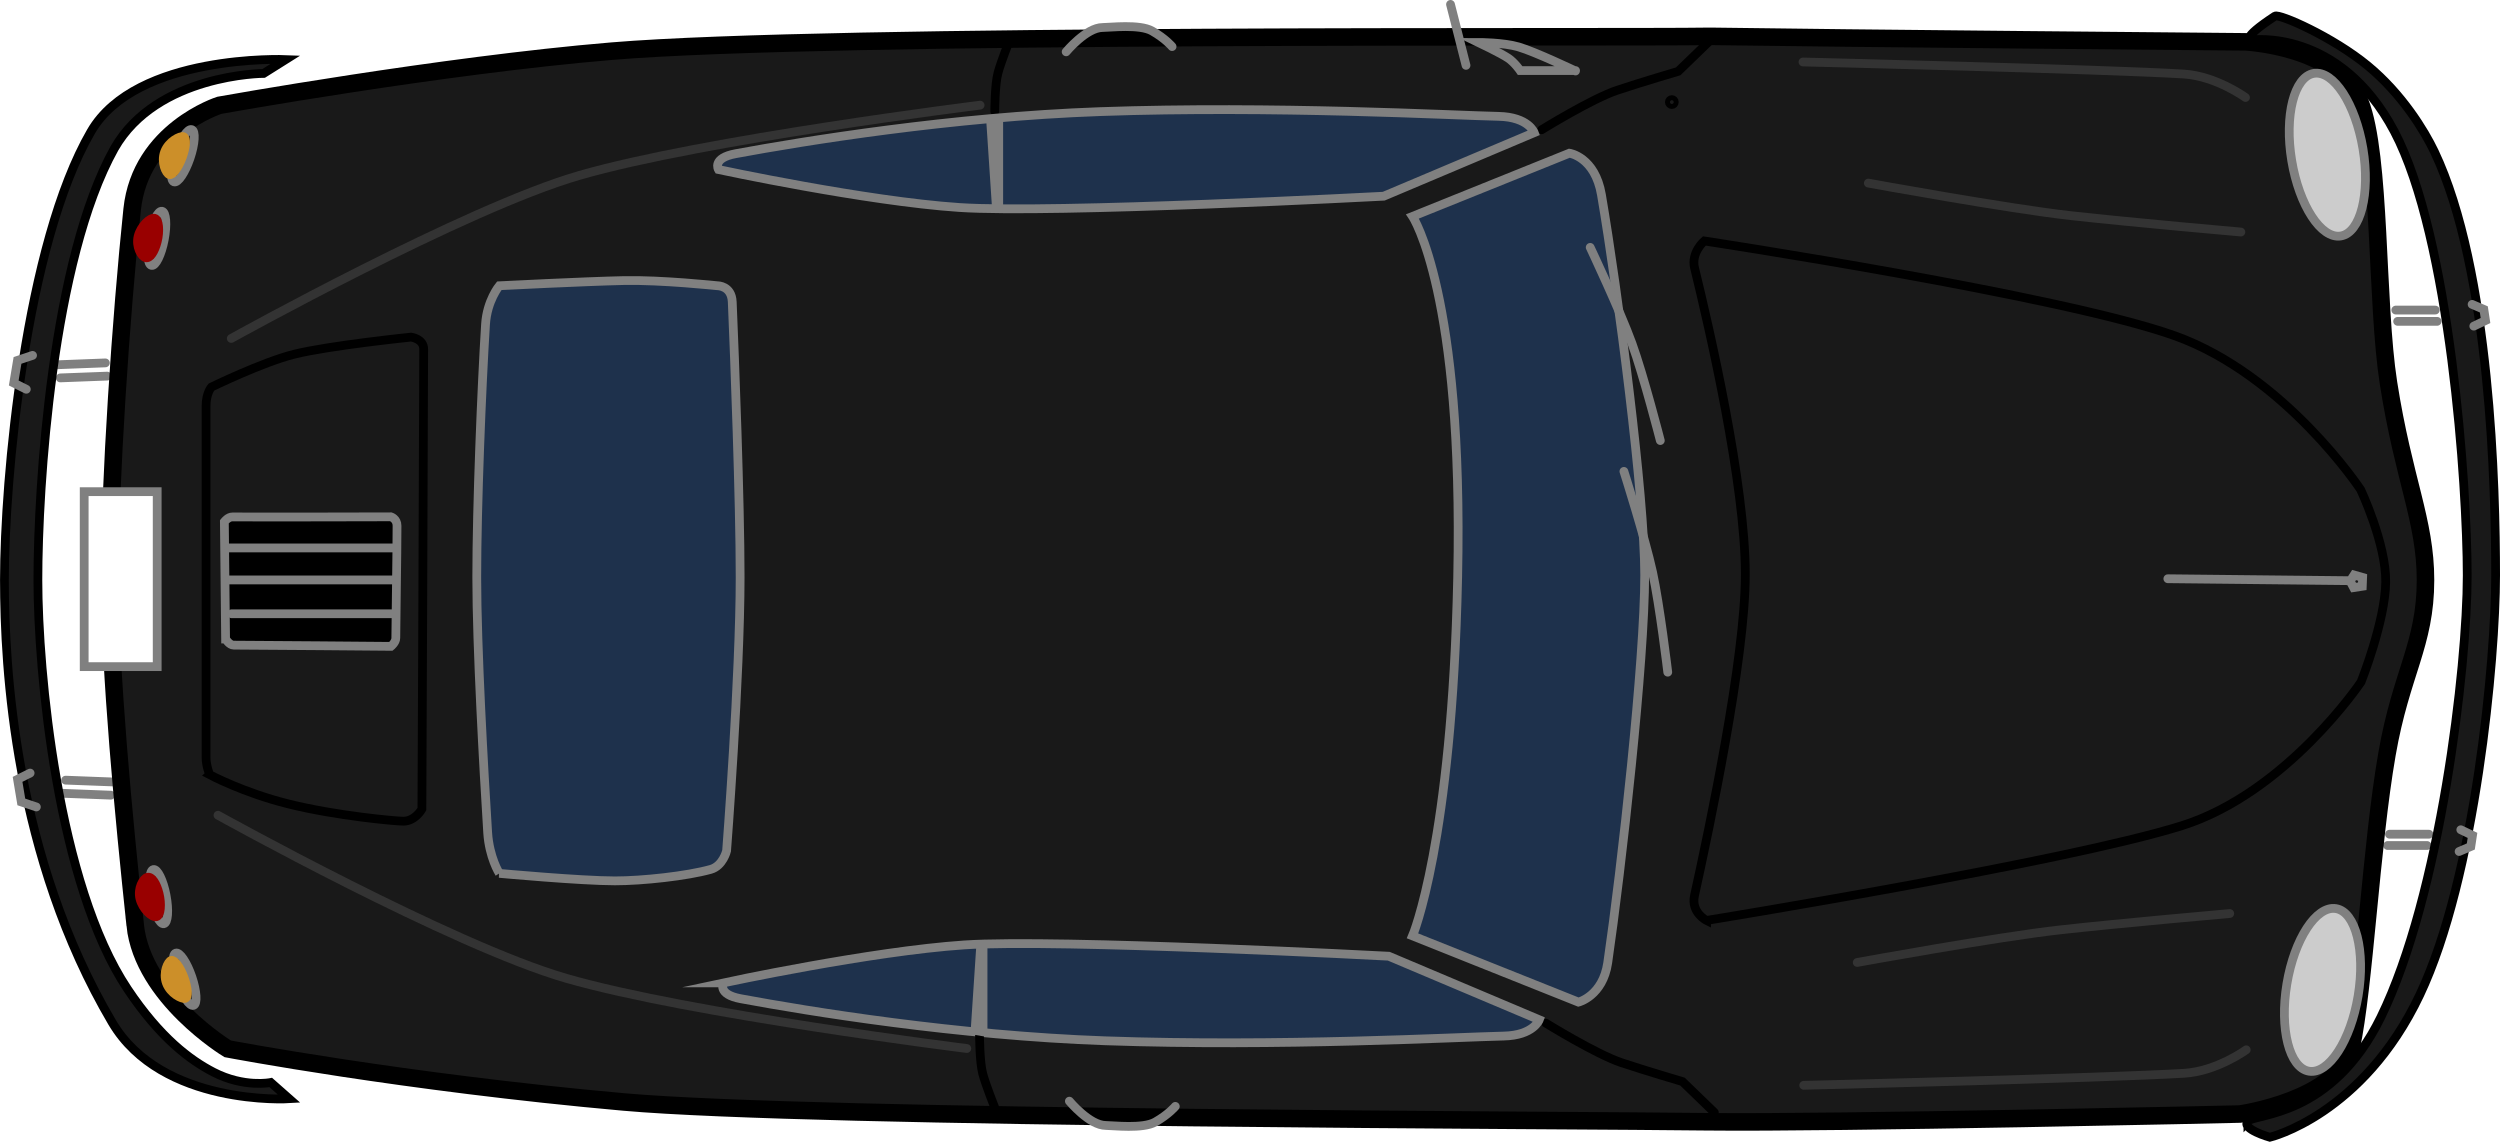 <svg version="1.1" xmlns="http://www.w3.org/2000/svg" xmlns:xlink="http://www.w3.org/1999/xlink" width="71.268" height="32.55" viewBox="0,0,71.268,32.55"><g transform="translate(-204.366,-163.727)"><g data-paper-data="{&quot;isPaintingLayer&quot;:true}" fill-rule="nonzero" stroke-linejoin="miter" stroke-miterlimit="10" stroke-dasharray="" stroke-dashoffset="0" style="mix-blend-mode: normal"><g><path d="M273.789,172.566h-1.126" data-paper-data="{&quot;index&quot;:null}" fill="none" stroke="#808080" stroke-width="0.25" stroke-linecap="round"/><path d="M272.716,172.888h1.126" data-paper-data="{&quot;index&quot;:null}" fill="none" stroke="#808080" stroke-width="0.25" stroke-linecap="round"/><path d="M272.429,187.83h1.126" fill="none" stroke="#808080" stroke-width="0.25" stroke-linecap="round"/><path d="M207.576,186.018l-1.339,-0.051" fill="none" stroke="#808080" stroke-width="0.25" stroke-linecap="round"/><path d="M206.134,186.341l1.39,0.054" fill="none" stroke="#808080" stroke-width="0.25" stroke-linecap="round"/><path d="M272.483,187.508h1.126" fill="none" stroke="#808080" stroke-width="0.25" stroke-linecap="round"/><path d="M206.083,174.5l1.339,-0.051" data-paper-data="{&quot;index&quot;:null}" fill="none" stroke="#808080" stroke-width="0.25" stroke-linecap="round"/><path d="M205.98,174.126l1.39,-0.054" data-paper-data="{&quot;index&quot;:null}" fill="none" stroke="#808080" stroke-width="0.25" stroke-linecap="round"/><path d="M208.221,190.103c-0.329,-3.098 -0.727,-7.201 -0.727,-9.967c0,-2.647 0.318,-7.378 0.639,-10.437c0.237,-2.254 2.487,-2.97 2.487,-2.97c0,0 6.331,-1.139 11.191,-1.544c6.252,-0.521 28.39,-0.374 31.314,-0.422c3.548,0.055 15.245,0.157 15.245,0.157c0,0 2.647,0.122 3.275,1.722c0.602,1.536 0.452,5.714 0.81,8.003c0.433,2.766 1.055,3.919 1.055,5.62c0,1.837 -0.696,2.642 -1.098,4.961c-0.456,2.623 -0.645,6.642 -1.022,8.38c-0.395,1.485 -3.171,1.879 -3.171,1.879c0,0 -11.533,0.263 -15.209,0.22c-3.316,-0.049 -25.418,-0.079 -30.863,-0.564c-6.267,-0.558 -11.29,-1.515 -11.29,-1.515c0,0 -2.418,-1.464 -2.637,-3.523z" fill="#191919" stroke="#000000" stroke-width="0.5" stroke-linecap="butt"/><path d="M248.436,192.895c0,0 1.426,0.884 2.159,1.128c0.683,0.228 1.733,0.537 1.733,0.537l0.909,0.879" data-paper-data="{&quot;index&quot;:null}" fill="none" stroke="#000000" stroke-width="0.25" stroke-linecap="round"/><path d="M253.115,164.882l-0.909,0.879c0,0 -1.05,0.309 -1.733,0.537c-0.733,0.244 -2.159,1.128 -2.159,1.128" fill="none" stroke="#000000" stroke-width="0.25" stroke-linecap="round"/><path d="M268.448,195.688c0.206,-0.222 2.385,-0.097 3.788,-2.961c1.695,-3.46 2.464,-9.986 2.464,-12.597c0,-2.525 -0.485,-9.637 -2.077,-12.654c-1.572,-2.979 -4.083,-2.609 -4.083,-2.609c0,0 -0.347,-0.006 0.679,-0.68c0.118,-0.077 1.643,0.588 2.648,1.417c0.978,0.807 1.618,1.861 1.896,2.445c1.609,3.383 1.746,9.658 1.746,12.081c0,2.363 -0.568,8.592 -2.162,11.957c-1.624,3.427 -4.274,4.06 -4.274,4.06c0,0 -0.831,-0.237 -0.625,-0.46z" fill="#191919" stroke="#000000" stroke-width="0.25" stroke-linecap="butt"/><path d="M253.016,189.967c0,0 -0.452,-0.223 -0.344,-0.713c0.42,-1.905 1.448,-6.744 1.448,-9.153c0,-2.581 -1.025,-7.017 -1.446,-8.732c-0.109,-0.444 0.277,-0.773 0.277,-0.773c0,0 10.201,1.552 13.412,2.703c3.147,1.128 5.299,4.387 5.299,4.387c0,0 0.727,1.538 0.714,2.632c-0.013,1.121 -0.703,2.849 -0.703,2.849c0,0 -2.12,3.162 -5.121,4.102c-3.303,1.035 -13.536,2.697 -13.536,2.697z" fill="none" stroke="#000000" stroke-width="0.25" stroke-linecap="butt"/><path d="M244.633,190.406c0,0 1.127,-2.63 1.287,-10.217c0.172,-8.116 -1.287,-10.293 -1.287,-10.293l4.473,-1.802c0,0 0.729,0.104 0.913,1.187c0.473,2.783 1.233,8.583 1.233,10.842c0,2.429 -0.662,8.371 -1.054,11.048c-0.139,0.95 -0.834,1.124 -0.834,1.124z" fill="#1e314c" stroke="#808080" stroke-width="0.25" stroke-linecap="butt"/><path d="M232.724,166.906c0,0 0.001,-0.761 0.091,-1.098c0.084,-0.313 0.338,-0.952 0.338,-0.952" data-paper-data="{&quot;index&quot;:null}" fill="none" stroke="#000000" stroke-width="0.25" stroke-linecap="round"/><path d="M224.991,191.746c0,0 4.202,-0.903 6.865,-1.082c2.663,-0.179 12.1,0.322 12.1,0.322l4.291,1.812c0,0 -0.164,0.446 -1.015,0.464c-1.308,0.028 -6.391,0.311 -11.364,0.135c-4.217,-0.149 -8.441,-0.838 -10.384,-1.199c-0.686,-0.127 -0.492,-0.452 -0.492,-0.452z" fill="#1e314c" stroke="#808080" stroke-width="0.25" stroke-linecap="butt"/><path d="M225.34,168.108c1.943,-0.36 6.167,-1.049 10.384,-1.199c4.973,-0.176 10.056,0.108 11.364,0.135c0.852,0.018 1.015,0.464 1.015,0.464l-4.291,1.812c0,0 -9.437,0.501 -12.1,0.322c-2.663,-0.179 -6.865,-1.082 -6.865,-1.082c0,0 -0.194,-0.325 0.492,-0.452z" data-paper-data="{&quot;index&quot;:null}" fill="#1e314c" stroke="#808080" stroke-width="0.25" stroke-linecap="butt"/><path d="M218.601,188.624c0,0 -0.288,-0.451 -0.333,-1.162c-0.112,-1.799 -0.311,-5.261 -0.311,-7.278c0,-2.043 0.139,-5.428 0.25,-7.211c0.042,-0.675 0.393,-1.1 0.393,-1.1c0,0 2.411,-0.123 3.55,-0.148c1.057,-0.023 2.671,0.148 2.671,0.148c0,0 0.399,-0.006 0.419,0.459c0.069,1.625 0.225,5.662 0.225,7.852c0,2.815 -0.386,7.798 -0.386,7.798c0,0 -0.102,0.431 -0.454,0.529c-0.682,0.19 -1.946,0.327 -2.73,0.327c-0.972,0 -3.296,-0.214 -3.296,-0.214z" fill="#1e314c" stroke="#808080" stroke-width="0.25" stroke-linecap="butt"/><path d="M212.611,195.05c0,0 -3.63,0.227 -5.048,-2.178c-2.778,-4.711 -3.071,-10.102 -3.071,-12.612c0,-2.853 0.601,-9.558 2.468,-12.782c1.291,-2.23 5.552,-2.054 5.552,-2.054l-0.63,0.396c0,0 -3.046,0.01 -4.256,2.139c-1.769,3.173 -2.18,9.623 -2.18,12.302c0,2.614 0.567,8.684 2.557,11.663c0.931,1.393 1.783,2.024 2.45,2.368c0.873,0.45 1.632,0.294 1.632,0.294z" fill="#191919" stroke="#000000" stroke-width="0.25" stroke-linecap="butt"/><path d="M210.797,181.944l-0.035,-3.345c0,0 0.106,-0.138 0.232,-0.136c0.556,0.008 4.516,-0.003 4.516,-0.003c0,0 0.174,0.054 0.174,0.254c0,0.796 -0.035,2.814 -0.035,3.201c0,0.126 -0.139,0.238 -0.139,0.238c0,0 -3.93,-0.035 -4.482,-0.035c-0.125,0 -0.23,-0.174 -0.23,-0.174z" fill="#000000" stroke="#808080" stroke-width="0.25" stroke-linecap="butt"/><path d="M210.343,185.81c0,0 -0.103,-0.244 -0.103,-0.491c0,-1.09 0,-7.957 0,-10.018c0,-0.372 0.154,-0.54 0.154,-0.54c0,0 1.458,-0.711 2.354,-0.935c0.991,-0.248 3.336,-0.489 3.336,-0.489c0,0 0.36,0.045 0.36,0.344c0,1.459 -0.051,13.112 -0.051,13.112c0,0 -0.192,0.344 -0.528,0.344c-0.214,0 -1.923,-0.153 -3.284,-0.494c-1.289,-0.322 -2.239,-0.832 -2.239,-0.832z" fill="none" stroke="#000000" stroke-width="0.25" stroke-linecap="butt"/><path d="M270.959,189.629c0.561,0.093 0.843,1.206 0.631,2.486c-0.213,1.28 -0.84,2.242 -1.401,2.149c-0.561,-0.093 -0.843,-1.206 -0.631,-2.486c0.213,-1.28 0.84,-2.242 1.401,-2.149z" fill="#cccccc" stroke="#808080" stroke-width="0.25" stroke-linecap="butt"/><path d="M269.696,168.305c-0.213,-1.28 0.07,-2.393 0.631,-2.486c0.561,-0.093 1.188,0.869 1.401,2.149c0.213,1.28 -0.07,2.393 -0.631,2.486c-0.561,0.093 -1.188,-0.869 -1.401,-2.149z" data-paper-data="{&quot;index&quot;:null}" fill="#cccccc" stroke="#808080" stroke-width="0.25" stroke-linecap="butt"/><path d="M266.165,180.225l5.205,0.056l0.104,-0.162l0.244,0.07l-0.01,0.251l-0.247,0.038l-0.107,-0.201" fill="none" stroke="#808080" stroke-width="0.25" stroke-linecap="round"/><path d="M274.839,172.404l0.334,0.143l0.048,0.317l-0.334,0.16" fill="none" stroke="#808080" stroke-width="0.25" stroke-linecap="round"/><path d="M274.516,187.381l0.334,0.16l-0.048,0.317l-0.334,0.143" data-paper-data="{&quot;index&quot;:null}" fill="none" stroke="#808080" stroke-width="0.25" stroke-linecap="round"/><path d="M249.698,170.779c0,0 0.855,1.811 1.19,2.736c0.331,0.911 0.809,2.771 0.809,2.771" fill="none" stroke="#808080" stroke-width="0.25" stroke-linecap="round"/><path d="M250.659,177.165c0,0 0.606,1.909 0.816,2.87c0.207,0.947 0.434,2.854 0.434,2.854" fill="none" stroke="#808080" stroke-width="0.25" stroke-linecap="round"/><path d="M232.719,195.289c0,0 -0.254,-0.64 -0.338,-0.952c-0.09,-0.337 -0.091,-1.098 -0.091,-1.098" fill="none" stroke="#000000" stroke-width="0.25" stroke-linecap="round"/><path d="M252.025,166.566c0.039,0 0.071,0.032 0.071,0.071c0,0.039 -0.032,0.071 -0.071,0.071c-0.039,0 -0.071,-0.032 -0.071,-0.071c0,-0.039 0.032,-0.071 0.071,-0.071z" fill="none" stroke="#000000" stroke-width="0.25" stroke-linecap="butt"/><path d="M249.281,165.739h-1.579c0,0 -0.156,-0.229 -0.341,-0.354c-0.209,-0.141 -0.849,-0.448 -0.849,-0.448c0,0 0.706,-0.001 1.147,0.128c0.478,0.141 1.62,0.686 1.62,0.686" fill="none" stroke="#808080" stroke-width="0.25" stroke-linecap="round"/><path d="M246.158,165.59l-0.442,-1.738" fill="none" stroke="#808080" stroke-width="0.25" stroke-linecap="round"/><path d="M232.766,169.576l-0.156,-2.355l0.227,-0.039v2.355z" fill="none" stroke="#808080" stroke-width="0.25" stroke-linecap="butt"/><path d="M232.39,190.787v2.355l-0.227,-0.039l0.156,-2.355z" data-paper-data="{&quot;index&quot;:null}" fill="none" stroke="#808080" stroke-width="0.25" stroke-linecap="butt"/><path d="M234.759,165.204c0,0 0.574,-0.693 1.04,-0.693c0.212,0 1.053,-0.103 1.408,0.098c0.385,0.219 0.572,0.446 0.572,0.446" fill="none" stroke="#808080" stroke-width="0.25" stroke-linecap="round"/><path d="M237.871,195.267c0,0 -0.188,0.228 -0.572,0.446c-0.355,0.202 -1.197,0.098 -1.408,0.098c-0.466,0 -1.04,-0.693 -1.04,-0.693" data-paper-data="{&quot;index&quot;:null}" fill="none" stroke="#808080" stroke-width="0.25" stroke-linecap="round"/><path d="M210.863,179.347h4.72" fill="none" stroke="#808080" stroke-width="0.25" stroke-linecap="round"/><path d="M215.583,181.224h-4.613" fill="none" stroke="#808080" stroke-width="0.25" stroke-linecap="round"/><path d="M215.636,180.259h-4.774" fill="none" stroke="#808080" stroke-width="0.25" stroke-linecap="round"/><path d="M206.766,182.731v-4.988h2.081v4.988z" fill="#ffffff" stroke="#808080" stroke-width="0.25" stroke-linecap="butt"/><path d="M205.403,186.731l-0.429,-0.143l-0.107,-0.644l0.358,-0.179" fill="none" stroke="#808080" stroke-width="0.25" stroke-linecap="round"/><path d="M205.116,174.824l-0.358,-0.179l0.107,-0.644l0.429,-0.143" data-paper-data="{&quot;index&quot;:null}" fill="none" stroke="#808080" stroke-width="0.25" stroke-linecap="round"/><path d="M209.834,191.573c0.14,0.411 0.163,0.776 0.05,0.814c-0.112,0.038 -0.317,-0.264 -0.457,-0.676c-0.14,-0.411 -0.163,-0.776 -0.05,-0.814c0.112,-0.038 0.317,0.264 0.457,0.676z" fill="none" stroke="#808080" stroke-width="0.25" stroke-linecap="butt"/><path d="M209.099,189.247c0.082,0.427 0.054,0.791 -0.062,0.813c-0.116,0.022 -0.277,-0.305 -0.359,-0.732c-0.082,-0.427 -0.054,-0.791 0.062,-0.813c0.116,-0.022 0.277,0.305 0.359,0.732z" fill="none" stroke="#808080" stroke-width="0.25" stroke-linecap="butt"/><path d="M209.612,191.594c0.111,0.299 0.126,0.564 0.035,0.593c-0.092,0.029 -0.425,-0.136 -0.536,-0.434c-0.111,-0.299 0.044,-0.618 0.135,-0.647c0.092,-0.029 0.256,0.19 0.366,0.488z" fill="#cc8f29" stroke="#cc8f29" stroke-width="0.25" stroke-linecap="butt"/><path d="M208.901,189.204c0.071,0.289 0.05,0.625 -0.076,0.656c-0.127,0.031 -0.399,-0.224 -0.47,-0.514c-0.071,-0.289 0.088,-0.579 0.214,-0.61c0.127,-0.031 0.261,0.179 0.332,0.468z" fill="#990000" stroke="#990000" stroke-width="0.25" stroke-linecap="butt"/><path d="M209.326,168.912c-0.112,-0.038 -0.09,-0.403 0.05,-0.814c0.14,-0.411 0.344,-0.714 0.457,-0.676c0.112,0.038 0.09,0.403 -0.05,0.814c-0.14,0.411 -0.344,0.714 -0.457,0.676z" data-paper-data="{&quot;index&quot;:null}" fill="none" stroke="#808080" stroke-width="0.25" stroke-linecap="butt"/><path d="M208.688,171.294c-0.116,-0.022 -0.144,-0.386 -0.062,-0.813c0.082,-0.427 0.243,-0.754 0.359,-0.732c0.116,0.022 0.144,0.386 0.062,0.813c-0.082,0.427 -0.243,0.754 -0.359,0.732z" data-paper-data="{&quot;index&quot;:null}" fill="none" stroke="#808080" stroke-width="0.25" stroke-linecap="butt"/><path d="M209.194,168.704c-0.092,-0.029 -0.246,-0.348 -0.135,-0.647c0.111,-0.299 0.445,-0.463 0.536,-0.434c0.092,0.029 0.076,0.295 -0.035,0.593c-0.111,0.299 -0.275,0.517 -0.366,0.488z" data-paper-data="{&quot;index&quot;:null}" fill="#cc8f29" stroke="#cc8f29" stroke-width="0.25" stroke-linecap="butt"/><path d="M208.518,171.074c-0.127,-0.031 -0.285,-0.321 -0.214,-0.61c0.071,-0.289 0.343,-0.545 0.47,-0.514c0.127,0.031 0.147,0.366 0.076,0.656c-0.071,0.289 -0.205,0.499 -0.332,0.468z" data-paper-data="{&quot;index&quot;:null}" fill="#990000" stroke="#990000" stroke-width="0.25" stroke-linecap="butt"/><path d="M231.927,193.617c0,0 -7.905,-0.984 -11.426,-2.003c-3.252,-0.941 -9.921,-4.647 -9.921,-4.647" fill="none" stroke="#333333" stroke-width="0.25" stroke-linecap="round"/><path d="M210.959,173.375c0,0 6.669,-3.706 9.921,-4.647c3.52,-1.019 11.426,-2.003 11.426,-2.003" data-paper-data="{&quot;index&quot;:null}" fill="none" stroke="#333333" stroke-width="0.25" stroke-linecap="round"/><path d="M268.247,170.342c0,0 -3.091,-0.272 -4.835,-0.466c-1.795,-0.199 -5.785,-0.929 -5.785,-0.929" fill="none" stroke="#333333" stroke-width="0.25" stroke-linecap="round"/><path d="M257.31,191.164c0,0 3.99,-0.729 5.785,-0.929c1.744,-0.194 4.835,-0.466 4.835,-0.466" data-paper-data="{&quot;index&quot;:null}" fill="none" stroke="#333333" stroke-width="0.25" stroke-linecap="round"/><path d="M255.764,165.494c0,0 8.566,0.206 10.848,0.343c0.925,0.055 1.767,0.669 1.767,0.669" fill="none" stroke="#333333" stroke-width="0.25" stroke-linecap="round"/><path d="M268.4,193.654c0,0 -0.842,0.613 -1.767,0.669c-2.281,0.137 -10.848,0.343 -10.848,0.343" data-paper-data="{&quot;index&quot;:null}" fill="none" stroke="#333333" stroke-width="0.25" stroke-linecap="round"/></g></g></g></svg><!--rotationCenter:35.63402489483957:16.273105727679734-->